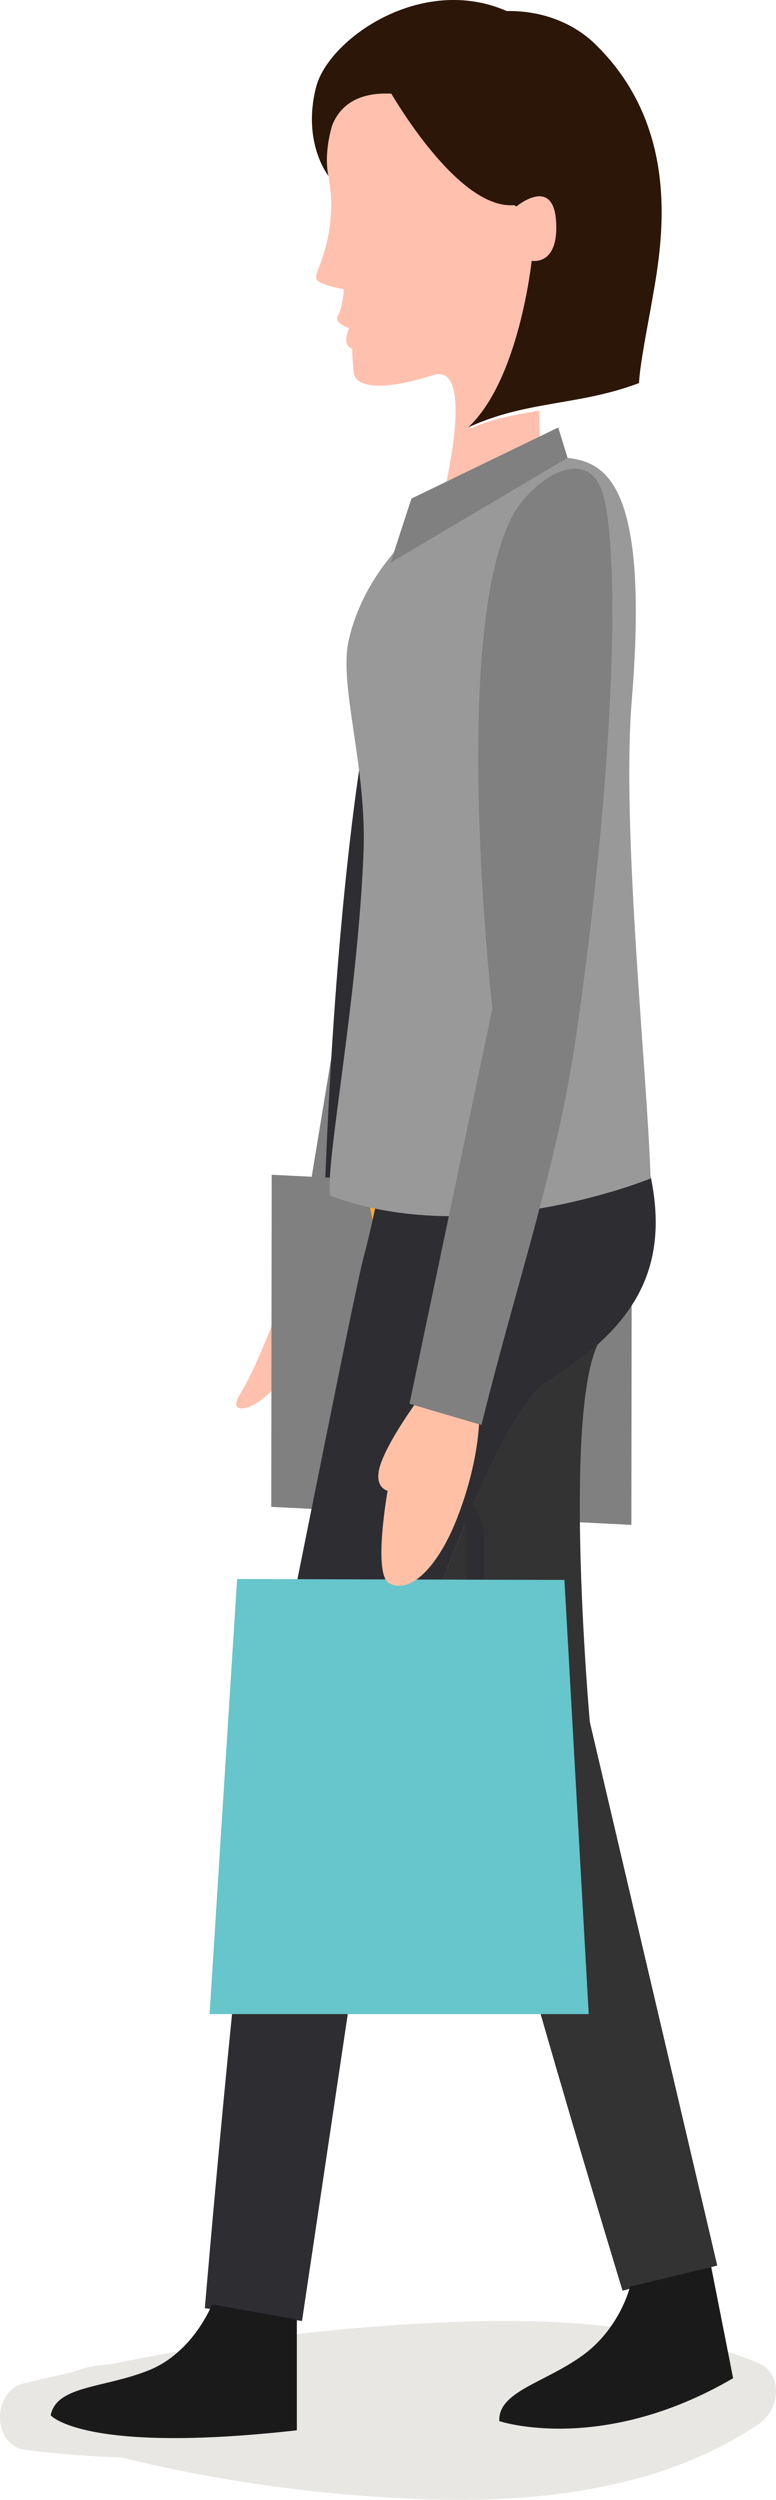 <!-- Generator: Adobe Illustrator 20.1.0, SVG Export Plug-In  -->
<svg version="1.1"
	 xmlns="http://www.w3.org/2000/svg" xmlns:xlink="http://www.w3.org/1999/xlink" xmlns:a="http://ns.adobe.com/AdobeSVGViewerExtensions/3.0/"
	 x="0px" y="0px" width="21.807px" height="70.25px" viewBox="0 0 21.807 70.25" style="enable-background:new 0 0 21.807 70.25;"
	 xml:space="preserve">
<style type="text/css">
	.st0{opacity:0.3;fill:#B3ADA6;}
	.st1{fill:#FFC0AD;}
	.st2{fill:#2B1607;}
	.st3{fill:#808080;}
	.st4{fill:none;stroke:#2D2D32;stroke-width:0.505;stroke-miterlimit:10;}
	.st5{fill:#FFAA2F;}
	.st6{fill:#333333;}
	.st7{fill:#2D2D32;}
	.st8{fill:#999999;}
	.st9{fill:#1A1A1A;}
	.st10{fill:none;stroke:#2D2D32;stroke-width:0.481;stroke-miterlimit:10;}
	.st11{fill:#67C5CC;}
	.st12{fill:#FFC0A6;}
</style>
<defs>
</defs>
<g>
	<path class="st0" d="M21.291,66.396c-3.188-1.299-6.809-1.281-10.19-1.058c-2.694,0.178-5.388,0.565-8.04,1.107
		c-0.361,0.02-0.714,0.091-1.05,0.222c-0.446,0.098-0.892,0.201-1.335,0.308c-0.915,0.221-0.907,1.757,0.065,1.877
		c0.894,0.11,1.789,0.176,2.684,0.209c2.645,0.655,5.37,1.029,8.086,1.156c3.336,0.155,7.008-0.187,9.839-2.119
		C21.911,67.715,22.026,66.695,21.291,66.396z"/>
	<path class="st1" d="M13.153,12.013c1.44-1.333,1.787-4.684,1.787-4.684s0.772,0.153,0.686-1.118
		c-0.086-1.271-1.114-0.409-1.114-0.409c-0.027-0.011-0.051-0.038-0.081-0.036c-1.368,0.096-2.926-2.287-3.435-3.133
		c-0.588-0.032-1.348,0.097-1.66,0.889c0,0-0.195,0.599-0.14,1.194C9.25,5.083,9.312,5.434,9.31,5.74
		C9.302,7.08,8.796,7.687,8.896,7.852c0.1,0.165,0.767,0.276,0.767,0.276s-0.03,0.514-0.164,0.736
		C9.365,9.086,9.81,9.219,9.81,9.219S9.587,9.708,9.898,9.797c0,0,0,0.324,0.044,0.68c0.044,0.356,0.654,0.563,2.224,0.066
		c1.353-0.429,0.133,4.056,0.133,4.056h3.291c0,0-0.479-1.611-0.437-3.062c-0.616,0.116-1.235,0.2-1.88,0.484
		C13.234,12.038,13.194,11.995,13.153,12.013z"/>
	<path class="st2" d="M16.74,1.253c-0.668-0.655-1.579-0.958-2.502-0.943c-2.398-1.05-5.01,0.791-5.355,2.137
		C8.482,4.01,9.23,4.943,9.23,4.943C9.214,4.868,9.203,4.792,9.196,4.716c-0.055-0.595,0.14-1.194,0.14-1.194
		c0.312-0.792,1.072-0.921,1.66-0.889c0.508,0.846,2.066,3.229,3.435,3.133c0.029-0.002,0.054,0.024,0.081,0.036
		c0,0,1.029-0.862,1.114,0.409c0.086,1.271-0.686,1.118-0.686,1.118s-0.347,3.351-1.787,4.684c0.041-0.018,0.08-0.037,0.122-0.055
		c0.645-0.283,1.263-0.43,1.88-0.546c0.915-0.172,1.824-0.275,2.803-0.648c0.019-0.496,0.262-1.717,0.325-2.081
		C18.54,7.191,19.311,3.777,16.74,1.253z"/>
	<path class="st1" d="M8.398,35.357c-0.5,1.126-1.07,2.882-1.65,3.813c-0.369,0.592,0.278,0.515,0.841-0.046
		c0.47-0.468,1.683-1.86,1.842-2.389c0,0-0.517,1.342-0.42,1.561c0.093,0.21,1.344-1.063,1.192-3.556l-1.461-0.167
		C8.657,34.769,8.539,35.04,8.398,35.357z"/>
	<polygon class="st3" points="14.925,17.93 11.552,17.527 11.307,17.612 8.515,34.548 8.741,34.574 10.202,34.741 10.482,34.773 	
		"/>
	<path class="st4" d="M9.279,37.485c0,0,0.118-18.499,3.043-22.973"/>
	<polygon class="st3" points="7.623,42.345 17.743,42.851 17.754,33.518 7.635,33.012 	"/>
	<path class="st5" d="M10.399,33.932c0.023,0.114,0.047,0.231,0.071,0.352c0.024-0.108,0.048-0.215,0.07-0.321
		C10.493,33.952,10.446,33.942,10.399,33.932z"/>
	<path class="st6" d="M16.575,48.388c0,0-0.762-8.545,0.222-10.607c-0.409,0.368-0.886,0.716-1.425,1.057
		c-0.893,0.564-2.078,3.292-2.997,5.737c0.379,1.954,0.729,3.756,0.914,4.76c0.592,3.207,4.206,15.037,4.206,15.037l2.661-0.708
		L16.575,48.388z"/>
	<path class="st7" d="M15.372,38.838c0.539-0.341,1.016-0.689,1.425-1.057c1.334-1.201,1.928-2.622,1.484-4.741
		c0.001,0.024,0.002,0.049,0.003,0.073c0,0-3.97,1.637-7.742,0.849c-0.023,0.106-0.046,0.213-0.07,0.321
		c-0.077,0.344-0.161,0.695-0.252,1.041c-0.292,1.111-2.076,10.203-2.666,13.005C6.88,51.52,5.756,64.864,5.756,64.864l2.731,0.358
		l2.464-16.518c0,0,0.606-1.952,1.425-4.129C13.294,42.13,14.479,39.402,15.372,38.838z"/>
	<path class="st8" d="M18.283,33.113c-0.001-0.023-0.002-0.049-0.003-0.073c-0.095-2.954-0.82-9.761-0.526-13.361
		c0.528-6.466-0.89-6.729-1.984-6.832c-1.093-0.103-5.2,1.721-5.972,5.149c-0.285,1.267,0.515,3.539,0.417,5.972
		c-0.167,4.152-1.083,8.767-0.938,9.63c0.368,0.139,0.743,0.248,1.121,0.333c0.047,0.011,0.094,0.02,0.141,0.03
		C14.313,34.75,18.283,33.113,18.283,33.113z"/>
	<path class="st9" d="M5.958,64.757c0,0-0.519,1.349-1.78,1.853c-1.262,0.505-2.586,0.422-2.754,1.263c0,0,0.918,1.095,6.918,0.422
		v-3.112L5.958,64.757z"/>
	<path class="st9" d="M17.705,64.258c0,0-0.278,1.174-1.346,1.942c-1.069,0.768-2.366,1.007-2.328,1.837
		c0,0,2.862,0.959,6.571-1.206l-0.615-3.122L17.705,64.258z"/>
	<polygon class="st3" points="15.687,12.013 15.95,12.867 10.976,15.81 11.561,14.011 	"/>
	<path class="st10" d="M13.355,46.612v-3.409c0-0.708-0.574-1.283-1.283-1.283h-1.603c-0.708,0-1.283,0.574-1.283,1.283v3.404"/>
	<polygon class="st11" points="16.544,56.599 5.889,56.599 6.663,44.373 15.861,44.398 	"/>
	<path class="st12" d="M10.721,41.072c-0.277,0.729,0.172,0.82,0.172,0.82s-0.421,2.347,0.042,2.599
		c0.592,0.323,1.356-0.456,1.872-1.733c0.504-1.248,0.627-2.261,0.656-2.737l-1.822-0.536C11.398,39.83,10.923,40.54,10.721,41.072z
		"/>
	<path class="st3" d="M16.864,13.666c-0.537-1.138-2.006-0.096-2.507,0.918c-1.697,3.434-0.521,13.759-0.521,13.759l-2.329,11.103
		l0.133,0.039l1.822,0.536l0.068,0.02c1.051-4.229,2.128-7.258,2.661-10.941C17.397,20.762,17.401,14.805,16.864,13.666z"/>
</g>
</svg>